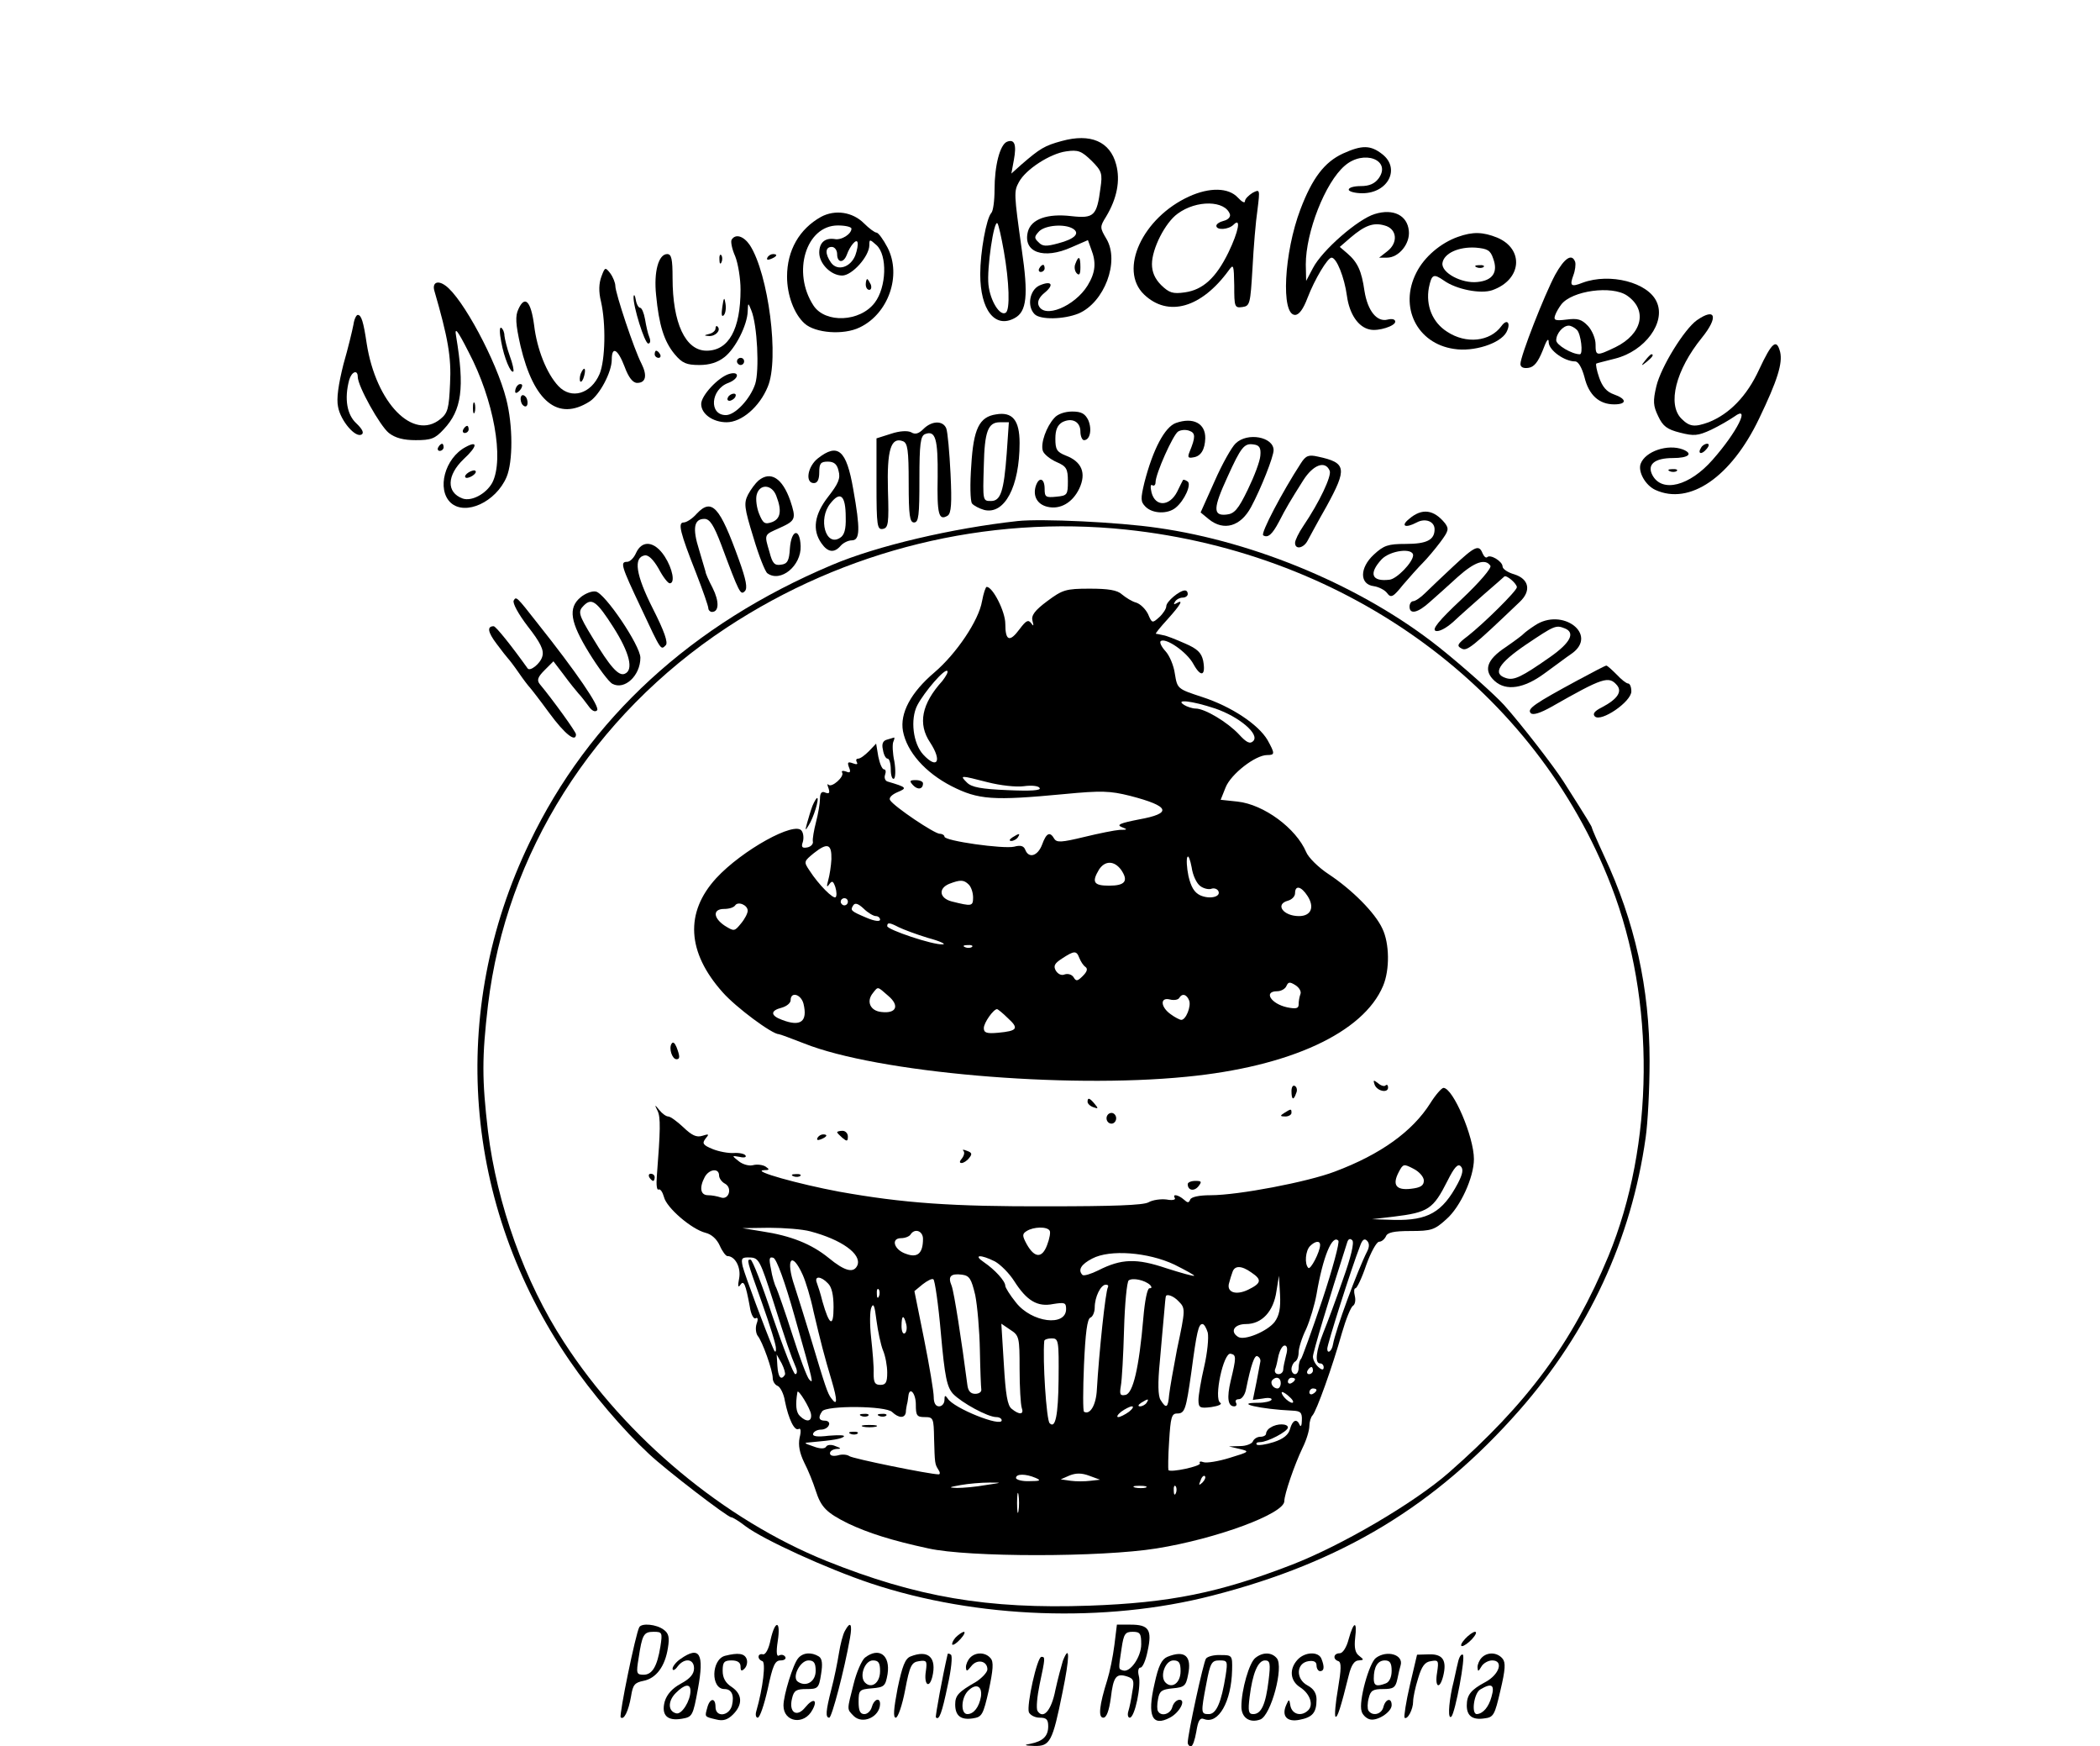 <?xml version="1.0" standalone="no"?>
<!DOCTYPE svg PUBLIC "-//W3C//DTD SVG 20010904//EN"
 "http://www.w3.org/TR/2001/REC-SVG-20010904/DTD/svg10.dtd">
<svg version="1.0" xmlns="http://www.w3.org/2000/svg"
 width="587pt" height="488pt" viewBox="0 0 587 488"
 preserveAspectRatio="xMidYMid meet">

<g transform="translate(0,488) scale(0.1,-0.1)"
fill="#000000" stroke="none">
<path d="M2968 4486 c-48 -13 -61 -21 -112 -65 l-29 -26 7 38 c8 43 2 59 -19
51 -20 -8 -35 -67 -35 -134 0 -31 -4 -60 -9 -65 -14 -15 -31 -110 -31 -171 0
-100 41 -153 96 -123 34 18 39 63 20 192 -22 157 -22 162 -8 188 19 36 88 80
132 86 34 5 43 1 71 -26 29 -29 31 -36 25 -77 -10 -77 -18 -85 -81 -78 -67 8
-113 -8 -122 -44 -14 -57 44 -78 122 -43 l46 20 9 -25 c15 -38 12 -66 -10
-102 -36 -58 -122 -94 -137 -55 -4 10 2 23 17 35 28 23 19 35 -15 20 -27 -13
-35 -58 -13 -80 16 -16 81 -15 123 2 72 31 115 145 78 208 -19 32 -19 34 -1
63 30 50 40 100 28 145 -17 65 -72 88 -152 66z m-162 -308 c15 -85 18 -165 5
-172 -16 -10 -43 33 -48 78 -5 45 15 182 25 172 3 -3 11 -38 18 -78z m193 63
c21 -13 5 -29 -41 -41 -33 -9 -44 -9 -55 3 -13 12 -12 16 2 31 18 17 71 21 94
7z"/>
<path d="M3754 4451 c-52 -24 -86 -69 -119 -156 -46 -121 -55 -295 -15 -295
11 0 23 16 35 48 20 52 56 112 67 112 14 0 36 -55 43 -107 7 -51 32 -88 65
-94 23 -5 70 10 70 22 0 7 -9 9 -21 6 -30 -8 -56 24 -65 80 -8 56 -19 80 -48
105 l-21 18 30 26 c40 34 64 43 95 34 35 -9 39 -48 8 -72 l-23 -18 22 0 c33 0
65 39 61 75 -4 43 -43 63 -95 47 -47 -14 -147 -101 -173 -151 l-19 -36 -1 46
c0 90 54 229 109 276 53 46 131 16 95 -35 -11 -15 -26 -22 -50 -22 -19 0 -34
-4 -34 -10 0 -5 17 -10 38 -10 72 0 107 69 56 109 -33 26 -57 26 -110 2z"/>
<path d="M3324 4331 c-130 -59 -198 -205 -126 -274 67 -64 160 -38 237 68 13
18 14 15 15 -43 0 -60 1 -63 23 -60 21 3 22 9 28 108 3 58 9 131 14 164 7 57
7 58 -14 47 -11 -7 -21 -17 -21 -23 0 -7 -9 -2 -20 10 -26 28 -79 29 -136 3z
m114 -50 c2 -7 -5 -15 -17 -18 -12 -3 -21 -9 -21 -14 0 -13 34 -11 48 3 22 22
14 -19 -14 -77 -35 -72 -72 -105 -122 -112 -34 -5 -44 -1 -66 20 -18 18 -26
37 -26 59 0 43 37 116 72 141 53 39 133 37 146 -2z"/>
<path d="M2295 4274 c-61 -34 -95 -94 -95 -167 0 -52 20 -105 49 -131 30 -27
109 -33 154 -11 80 38 118 145 78 223 -12 23 -26 42 -31 42 -5 0 -21 12 -35
26 -32 32 -81 39 -120 18z m85 -33 c0 -15 -28 -33 -47 -29 -27 4 -43 -10 -43
-38 0 -31 33 -64 64 -64 28 0 76 54 76 85 0 17 1 17 20 0 31 -28 28 -118 -5
-161 -41 -54 -138 -58 -171 -8 -61 93 -21 224 68 224 21 0 38 -4 38 -9z m11
-74 c-13 -34 -50 -46 -68 -21 -17 24 -17 44 2 44 8 0 15 -9 15 -20 0 -25 18
-26 27 -2 9 25 27 46 30 35 2 -6 -1 -22 -6 -36z"/>
<path d="M2420 4085 c0 -8 4 -15 10 -15 5 0 7 7 4 15 -4 8 -8 15 -10 15 -2 0
-4 -7 -4 -15z"/>
<path d="M4075 4218 c-48 -17 -94 -56 -116 -100 -49 -96 2 -198 105 -213 55
-9 130 15 147 47 13 25 2 39 -14 17 -32 -44 -99 -51 -152 -16 -41 26 -60 73
-51 123 8 38 13 40 42 20 35 -25 103 -38 135 -27 83 29 90 115 14 147 -40 16
-68 17 -110 2z m99 -61 c14 -38 -2 -61 -44 -65 -44 -5 -102 26 -98 53 4 27 45
46 93 43 33 -3 41 -7 49 -31z"/>
<path d="M4128 4133 c7 -3 16 -2 19 1 4 3 -2 6 -13 5 -11 0 -14 -3 -6 -6z"/>
<path d="M2045 4210 c-3 -5 1 -26 10 -46 8 -20 15 -62 15 -93 0 -111 -33 -171
-95 -171 -59 0 -95 77 -95 203 0 53 -3 67 -15 67 -24 0 -38 -49 -31 -115 8
-83 22 -129 52 -165 21 -25 33 -30 69 -30 28 0 51 7 70 22 31 24 64 90 65 128
1 25 1 25 10 3 17 -41 23 -168 11 -206 -14 -42 -56 -87 -82 -87 -48 0 -43 72
7 90 31 12 32 34 2 25 -30 -9 -78 -60 -78 -84 0 -28 33 -51 71 -51 42 0 92 43
115 99 33 77 2 316 -50 396 -17 25 -40 33 -51 15z"/>
<path d="M2011 4154 c0 -11 3 -14 6 -6 3 7 2 16 -1 19 -3 4 -6 -2 -5 -13z"/>
<path d="M2145 4160 c-3 -6 1 -7 9 -4 18 7 21 14 7 14 -6 0 -13 -4 -16 -10z"/>
<path d="M3006 4143 c-4 -9 -2 -21 4 -27 7 -7 10 -2 10 17 0 31 -5 34 -14 10z"/>
<path d="M4347 4112 c-30 -56 -97 -227 -97 -249 0 -9 8 -13 22 -11 16 2 27 16
40 48 11 30 17 38 17 23 1 -22 44 -53 74 -53 9 0 19 -18 26 -44 12 -50 41 -76
83 -76 36 0 36 15 -1 28 -20 7 -32 21 -41 47 -7 20 -10 37 -8 39 1 1 26 7 53
14 83 21 142 101 116 158 -24 55 -131 82 -207 54 -33 -13 -37 -9 -26 21 5 13
7 30 5 37 -9 25 -30 11 -56 -36z m201 -58 c58 -40 43 -107 -32 -144 -54 -26
-56 -25 -56 8 0 16 -10 39 -21 51 -18 19 -29 22 -60 18 -32 -4 -37 -2 -32 12
3 9 11 22 17 30 30 39 142 54 184 25z m-140 -96 c11 -11 18 -68 8 -68 -22 0
-66 26 -66 39 0 19 19 41 35 41 6 0 16 -5 23 -12z"/>
<path d="M2905 4130 c-3 -5 -1 -10 4 -10 6 0 11 5 11 10 0 6 -2 10 -4 10 -3 0
-8 -4 -11 -10z"/>
<path d="M1681 4107 c-7 -19 -8 -42 -1 -70 14 -62 12 -163 -4 -202 -24 -56
-79 -72 -115 -34 -33 35 -60 103 -68 170 -9 68 -26 85 -44 45 -9 -19 -8 -41 6
-103 37 -156 105 -211 193 -155 28 18 62 82 62 117 0 39 17 30 36 -20 11 -30
23 -45 35 -45 24 0 29 20 12 54 -20 38 -73 197 -73 217 0 8 -6 24 -14 35 -14
18 -15 18 -25 -9z"/>
<path d="M1214 4068 c38 -131 48 -186 44 -260 -3 -69 -6 -82 -27 -99 -76 -62
-180 45 -206 211 -9 61 -15 80 -25 80 -4 0 -10 -12 -12 -27 -3 -16 -15 -66
-28 -111 -14 -56 -20 -96 -15 -119 7 -39 49 -88 66 -77 7 4 2 15 -15 31 -26
24 -34 68 -20 121 7 24 24 30 24 9 0 -26 62 -137 87 -157 18 -14 41 -20 75
-20 43 0 54 4 78 30 51 54 59 116 35 260 -5 28 3 19 35 -44 70 -133 100 -299
66 -365 -17 -31 -58 -53 -83 -44 -46 17 -44 65 3 110 38 35 41 53 6 34 -59
-31 -82 -119 -42 -156 41 -37 126 2 156 72 18 43 18 144 -1 218 -27 106 -122
283 -170 317 -22 16 -37 8 -31 -14z"/>
<path d="M1771 4051 c-2 -25 31 -131 41 -131 6 0 7 8 3 18 -4 9 -9 32 -12 50
-3 17 -9 32 -14 32 -4 0 -10 10 -12 23 -2 12 -5 16 -6 8z"/>
<path d="M2019 4022 c-3 -20 -2 -29 4 -23 5 5 7 19 5 32 -3 20 -5 19 -9 -9z"/>
<path d="M4743 3985 c-35 -25 -100 -130 -113 -184 -10 -42 -9 -55 5 -84 13
-28 25 -37 61 -46 39 -10 50 -9 87 8 23 11 52 28 65 37 46 34 8 -43 -61 -121
-64 -73 -141 -93 -168 -43 -16 30 6 48 57 48 44 0 58 12 28 24 -42 16 -105 -5
-118 -40 -8 -22 13 -60 41 -73 96 -44 212 36 290 199 52 108 66 155 59 186
-10 39 -23 28 -59 -49 -34 -74 -83 -124 -141 -147 -39 -14 -53 -13 -76 10 -40
40 -16 136 57 226 47 58 39 86 -14 49z"/>
<path d="M1401 3925 c8 -45 27 -90 34 -83 2 2 -2 22 -10 43 -8 22 -14 48 -15
57 0 9 -4 19 -9 22 -5 3 -5 -14 0 -39z"/>
<path d="M2000 3962 c0 -6 -8 -13 -17 -15 -16 -4 -16 -5 -1 -6 18 -1 34 16 24
26 -3 4 -6 1 -6 -5z"/>
<path d="M1830 3890 c0 -5 5 -10 11 -10 5 0 7 5 4 10 -3 6 -8 10 -11 10 -2 0
-4 -4 -4 -10z"/>
<path d="M4599 3873 c-13 -16 -12 -17 4 -4 16 13 21 21 13 21 -2 0 -10 -8 -17
-17z"/>
<path d="M2060 3870 c0 -5 5 -10 10 -10 6 0 10 5 10 10 0 6 -4 10 -10 10 -5 0
-10 -4 -10 -10z"/>
<path d="M1623 3835 c-3 -9 -3 -18 -1 -21 3 -3 8 4 11 16 6 23 -1 27 -10 5z"/>
<path d="M1447 3803 c-4 -3 -7 -11 -7 -17 0 -6 5 -5 12 2 6 6 9 14 7 17 -3 3
-9 2 -12 -2z"/>
<path d="M1457 3773 c-3 -5 -2 -15 2 -22 5 -7 11 -9 14 -4 3 5 2 15 -2 22 -5
7 -11 9 -14 4z"/>
<path d="M2035 3770 c-3 -5 -2 -10 4 -10 5 0 13 5 16 10 3 6 2 10 -4 10 -5 0
-13 -4 -16 -10z"/>
<path d="M1322 3740 c0 -14 2 -19 5 -12 2 6 2 18 0 25 -3 6 -5 1 -5 -13z"/>
<path d="M2784 3722 c-47 -7 -63 -41 -69 -142 -4 -52 -3 -100 2 -107 5 -6 20
-14 34 -18 57 -14 99 65 99 187 0 64 -20 88 -66 80z m30 -109 c-8 -107 -17
-133 -44 -133 -23 0 -23 0 -20 99 2 96 12 121 45 121 l25 0 -6 -87z"/>
<path d="M2947 3712 c-22 -24 -39 -71 -32 -92 3 -9 20 -23 38 -31 28 -12 32
-19 32 -54 0 -38 -2 -40 -32 -43 -30 -3 -33 -1 -33 22 0 30 -16 35 -25 7 -8
-27 4 -50 32 -57 36 -9 71 11 90 51 20 43 7 75 -38 92 -25 10 -29 17 -29 47 0
25 6 38 19 46 27 14 51 2 51 -26 0 -13 5 -24 10 -24 17 0 23 30 12 56 -9 18
-19 24 -45 24 -20 0 -41 -7 -50 -18z"/>
<path d="M3287 3698 c-31 -11 -64 -73 -88 -166 -11 -46 -11 -54 3 -68 20 -20
62 -21 84 -3 25 20 46 67 33 74 -6 4 -11 5 -12 4 -1 -2 -9 -17 -17 -34 -21
-40 -60 -42 -71 -2 -4 16 -3 25 2 21 5 -3 9 1 9 8 0 24 49 133 63 142 8 5 22
6 32 2 17 -6 17 -18 0 -59 -6 -15 -4 -18 11 -15 21 3 32 22 33 53 1 42 -34 60
-82 43z"/>
<path d="M2581 3681 c-13 -13 -23 -16 -34 -9 -10 5 -32 4 -56 -4 l-41 -13 0
-128 c0 -117 2 -128 18 -125 15 3 17 15 14 108 -3 112 8 150 42 137 13 -5 16
-24 16 -117 0 -91 3 -110 15 -110 13 0 15 20 15 120 0 100 3 122 16 127 29 11
36 -13 35 -120 -2 -105 3 -123 28 -108 10 7 12 34 8 117 -3 60 -8 117 -12 127
-9 22 -40 22 -64 -2z"/>
<path d="M1295 3680 c-3 -5 -1 -10 4 -10 6 0 11 5 11 10 0 6 -2 10 -4 10 -3 0
-8 -4 -11 -10z"/>
<path d="M3454 3641 c-11 -10 -38 -58 -59 -106 l-39 -87 23 -19 c42 -34 89
-20 118 34 28 52 63 141 63 159 0 37 -73 51 -106 19z m69 -34 c-1 -16 -17 -58
-35 -95 -27 -56 -38 -68 -60 -70 -38 -4 -37 18 3 105 38 84 47 95 73 91 16 -2
21 -9 19 -31z"/>
<path d="M1225 3630 c-3 -5 -1 -10 4 -10 6 0 11 5 11 10 0 6 -2 10 -4 10 -3 0
-8 -4 -11 -10z"/>
<path d="M4755 3629 c-11 -17 1 -21 15 -4 8 9 8 15 2 15 -6 0 -14 -5 -17 -11z"/>
<path d="M2286 3599 c-29 -23 -36 -69 -11 -69 10 0 15 10 15 30 0 25 4 30 24
30 17 0 26 -7 30 -26 6 -21 -1 -36 -29 -72 -39 -50 -45 -93 -19 -130 18 -26
36 -28 54 -7 7 8 21 15 31 15 23 0 24 31 4 143 -19 110 -43 130 -99 86z m78
-165 c1 -33 -4 -50 -16 -57 -40 -26 -62 53 -27 96 28 36 43 23 43 -39z"/>
<path d="M3636 3585 c-52 -80 -113 -196 -105 -201 13 -8 25 2 44 38 20 39 32
59 68 116 28 44 62 56 74 26 5 -15 -28 -86 -74 -154 -13 -19 -23 -40 -23 -47
0 -20 24 -15 35 6 6 11 29 54 53 96 58 106 56 122 -24 139 -26 6 -34 3 -48
-19z"/>
<path d="M1310 3560 c-8 -5 -12 -11 -9 -14 2 -3 11 -1 19 4 8 5 12 11 9 14 -2
3 -11 1 -19 -4z"/>
<path d="M4668 3563 c7 -3 16 -2 19 1 4 3 -2 6 -13 5 -11 0 -14 -3 -6 -6z"/>
<path d="M2120 3537 c-8 -7 -21 -24 -29 -39 -12 -24 -11 -36 15 -120 15 -51
33 -96 39 -100 37 -27 95 21 93 76 -2 52 -26 47 -30 -6 -2 -35 -7 -44 -25 -46
-18 -3 -24 4 -32 35 -15 51 -16 48 29 68 44 20 46 25 29 76 -22 63 -55 84 -89
56z m50 -43 c16 -41 12 -64 -12 -73 -20 -7 -25 -4 -36 23 -7 17 -10 41 -7 53
8 32 43 30 55 -3z"/>
<path d="M1948 3445 c-12 -14 -29 -25 -37 -25 -17 0 -10 -28 35 -142 19 -49
34 -92 34 -98 0 -5 5 -10 10 -10 20 0 21 29 2 67 -11 21 -20 41 -20 46 -1 4
-9 31 -18 61 -19 60 -14 86 15 86 15 0 26 -17 47 -72 51 -137 54 -142 66 -130
8 8 4 31 -17 89 -53 147 -75 172 -117 128z"/>
<path d="M3939 3430 c-25 -20 -11 -27 21 -10 24 13 50 3 50 -19 0 -30 -22 -41
-81 -41 -49 0 -61 -4 -89 -30 -40 -37 -40 -83 0 -88 14 -2 31 -11 37 -19 11
-15 17 -12 45 23 18 21 43 49 55 61 12 12 34 38 49 58 23 31 25 37 13 53 -31
38 -64 43 -100 12z m11 -102 c-1 -20 -46 -66 -66 -68 -50 -6 -59 17 -22 57 24
25 88 33 88 11z"/>
<path d="M2845 3424 c-182 -20 -393 -69 -520 -123 -391 -165 -679 -429 -845
-776 -228 -473 -186 -1012 112 -1447 63 -92 150 -194 222 -261 49 -46 220
-177 230 -177 4 0 22 -11 40 -25 49 -37 228 -119 351 -160 295 -98 654 -111
953 -34 363 93 624 251 859 518 194 221 313 478 353 762 6 41 11 137 11 214 0
204 -41 389 -127 573 -19 41 -34 76 -34 78 0 4 -11 22 -79 129 -28 44 -118
160 -166 214 -26 29 -117 110 -181 161 -212 169 -513 296 -789 335 -109 16
-324 26 -390 19z m303 -24 c623 -66 1145 -449 1356 -996 124 -320 120 -723 -8
-1034 -101 -243 -227 -413 -446 -605 -97 -85 -300 -204 -440 -258 -202 -78
-340 -106 -565 -114 -285 -10 -483 24 -735 125 -285 115 -560 343 -734 612
-109 167 -187 385 -212 589 -17 145 -17 206 0 352 51 425 293 808 667 1055
331 218 727 315 1117 274z"/>
<path d="M2745 3200 c-9 -54 -72 -147 -133 -199 -66 -56 -97 -114 -88 -164 11
-58 62 -116 136 -154 75 -38 115 -41 315 -22 104 10 128 9 184 -5 112 -29 119
-49 24 -66 -51 -10 -63 -15 -48 -21 18 -7 17 -8 -5 -8 -14 -1 -59 -10 -100
-20 -62 -15 -76 -16 -83 -5 -12 21 -22 17 -34 -16 -12 -32 -37 -40 -47 -15 -4
11 -13 14 -31 9 -30 -7 -195 16 -195 28 0 4 -6 8 -13 8 -15 0 -128 76 -139 94
-4 6 4 15 20 22 29 12 27 14 -27 30 -7 2 -10 11 -7 19 3 8 2 15 -3 15 -5 0
-12 16 -16 36 l-6 36 -20 -21 c-11 -11 -24 -21 -30 -21 -6 0 -7 -4 -4 -10 4
-6 -1 -7 -11 -3 -14 5 -16 3 -11 -11 6 -14 3 -17 -8 -12 -9 3 -14 2 -11 -3 7
-11 -29 -43 -38 -34 -4 4 -4 0 0 -10 4 -13 2 -16 -9 -12 -10 5 -15 -1 -15 -17
0 -13 -5 -42 -11 -65 -6 -23 -10 -47 -9 -54 2 -7 -5 -15 -15 -17 -15 -3 -18 1
-13 15 3 10 2 24 -3 31 -18 29 -167 -54 -239 -132 -88 -96 -82 -207 18 -319
37 -42 138 -117 157 -117 3 0 35 -12 71 -26 203 -81 727 -127 1068 -93 289 28
495 123 550 254 19 45 18 119 -2 160 -20 44 -85 109 -150 152 -29 19 -57 47
-63 62 -28 66 -118 133 -192 141 l-47 5 14 35 c15 37 83 90 116 90 22 0 22 4
1 42 -26 44 -102 94 -182 120 -70 23 -70 23 -77 65 -3 23 -15 51 -26 63 -11
12 -17 24 -14 28 13 12 74 -30 92 -64 21 -38 35 -33 27 10 -5 22 -16 33 -51
48 -25 11 -52 22 -61 23 -9 2 -18 4 -20 4 -2 1 13 19 33 41 36 40 46 57 24 44
-7 -4 -8 -3 -4 4 4 7 14 12 22 12 8 0 14 5 14 10 0 6 -3 10 -8 10 -15 0 -52
-31 -52 -44 0 -7 -9 -21 -20 -31 -19 -17 -20 -17 -31 9 -7 14 -21 28 -33 32
-12 3 -29 14 -40 23 -13 12 -38 16 -90 16 -67 0 -76 -3 -119 -35 -35 -26 -45
-40 -41 -55 4 -15 3 -16 -4 -6 -8 10 -14 7 -32 -17 -28 -38 -40 -33 -40 15 0
34 -35 103 -52 103 -3 0 -9 -18 -13 -40z m-111 -223 c-58 -64 -69 -120 -34
-172 34 -52 20 -76 -19 -34 -29 31 -37 99 -17 138 20 38 77 104 84 96 3 -3 -4
-15 -14 -28z m763 -77 c67 -23 125 -72 106 -91 -9 -9 -19 -4 -40 19 -32 34
-95 72 -121 72 -9 0 -24 5 -32 10 -27 17 21 12 87 -10z m-636 -206 c35 -9 80
-14 101 -11 21 3 41 1 44 -5 5 -7 -25 -9 -90 -6 -73 3 -100 8 -113 21 -21 21
-20 21 58 1z m-437 -215 c-1 -19 -5 -45 -9 -59 -5 -18 -4 -21 3 -11 8 11 11 9
17 -8 4 -13 4 -25 1 -28 -6 -7 -48 35 -73 74 -17 25 -16 26 12 49 38 30 50 26
49 -17z m1031 -75 c9 -7 23 -10 30 -8 7 3 16 1 20 -5 10 -17 -23 -25 -50 -13
-17 8 -26 24 -33 54 -5 24 -6 48 -3 53 3 6 8 -8 12 -29 3 -22 14 -45 24 -52z
m-221 45 c21 -31 11 -44 -34 -44 -43 0 -49 10 -28 45 17 26 43 25 62 -1z
m-426 -41 c7 -7 12 -23 12 -36 0 -25 -4 -25 -60 -11 -34 9 -38 36 -7 49 31 12
41 12 55 -2z m947 -32 c20 -31 10 -56 -24 -56 -44 0 -68 33 -31 43 11 3 20 12
20 21 0 23 17 20 35 -8z m-1285 -16 c0 -5 -4 -10 -10 -10 -5 0 -10 5 -10 10 0
6 5 10 10 10 6 0 10 -4 10 -10z m-280 -25 c0 -7 -8 -23 -19 -36 -18 -22 -19
-22 -45 -6 -33 22 -34 47 -2 47 14 0 27 4 31 10 8 12 35 1 35 -15z m358 -15
c7 0 12 -5 12 -10 0 -6 -16 -4 -37 5 -45 19 -47 21 -38 35 5 8 14 5 29 -9 12
-12 28 -21 34 -21z m64 -31 c12 -6 49 -20 82 -30 34 -9 52 -18 41 -18 -27 -2
-155 41 -155 51 0 11 7 10 32 -3z m205 -55 c-3 -3 -12 -4 -19 -1 -8 3 -5 6 6
6 11 1 17 -2 13 -5z m300 -31 c4 -10 11 -21 17 -25 7 -5 5 -13 -7 -25 -15 -15
-19 -16 -26 -4 -5 8 -16 11 -25 8 -9 -4 -19 1 -25 11 -7 13 -3 20 17 33 35 23
41 23 49 2z m618 -101 c-3 -8 -5 -20 -5 -29 0 -11 -7 -13 -32 -8 -46 10 -67
45 -28 45 11 0 23 7 26 15 5 11 9 12 25 2 11 -7 17 -18 14 -25z m-1152 -5 c32
-27 23 -50 -19 -45 -32 3 -43 30 -24 53 15 19 12 19 43 -8z m-237 -22 c12 -50
-8 -65 -60 -45 -33 12 -33 26 -1 34 14 4 25 13 25 21 0 25 29 17 36 -10z
m1078 9 c6 -16 -9 -54 -22 -54 -4 0 -18 7 -30 16 -28 20 -30 48 -2 41 11 -3
23 -1 26 4 8 14 21 11 28 -7z m-507 -49 c32 -29 27 -36 -27 -41 -32 -3 -40 0
-40 13 0 15 27 53 37 53 2 0 16 -11 30 -25z"/>
<path d="M2479 2813 c-11 -3 -15 -12 -11 -28 2 -14 8 -25 13 -25 5 0 9 -14 9
-31 0 -16 4 -28 9 -25 4 3 5 24 1 48 -5 23 -6 48 -3 55 3 7 4 12 2 12 -2 -1
-11 -3 -20 -6z"/>
<path d="M2552 2686 c13 -14 28 -12 28 5 0 5 -9 9 -20 9 -17 0 -19 -2 -8 -14z"/>
<path d="M2271 2628 c-5 -13 -11 -34 -15 -48 -6 -22 -5 -22 4 -7 14 21 31 77
24 77 -2 0 -8 -10 -13 -22z"/>
<path d="M2830 2540 c-9 -6 -10 -10 -3 -10 6 0 15 5 18 10 8 12 4 12 -15 0z"/>
<path d="M1877 1963 c-8 -13 2 -43 14 -43 10 0 10 8 0 34 -5 12 -10 16 -14 9z"/>
<path d="M3842 1850 c6 -19 38 -26 38 -9 0 7 -3 9 -7 6 -3 -4 -13 -1 -21 6
-13 10 -14 9 -10 -3z"/>
<path d="M3610 1831 c0 -25 6 -27 13 -6 4 8 2 17 -3 20 -6 4 -10 -3 -10 -14z"/>
<path d="M3998 1797 c-50 -79 -139 -143 -267 -191 -76 -29 -270 -66 -347 -66
-33 0 -54 -5 -57 -12 -4 -10 -7 -10 -18 0 -15 13 -33 17 -25 4 3 -5 -8 -7 -23
-4 -16 2 -39 -1 -51 -8 -15 -8 -101 -11 -278 -11 -272 -1 -408 9 -587 41 -112
21 -246 58 -210 60 16 0 17 2 5 10 -8 5 -24 7 -35 4 -11 -3 -29 2 -40 11 -20
16 -20 16 3 12 12 -3 19 -1 16 4 -3 5 -18 8 -33 7 -15 -1 -42 4 -59 11 -27 11
-30 16 -20 29 11 13 10 14 -9 8 -16 -5 -29 1 -53 24 -17 16 -36 30 -42 30 -6
0 -17 8 -25 18 -13 16 -14 16 -5 -2 9 -18 8 -55 -2 -183 -2 -24 0 -40 5 -37 5
2 11 -7 15 -21 7 -30 77 -90 116 -100 17 -4 32 -18 40 -36 7 -16 17 -29 21
-29 22 0 39 -32 33 -63 -4 -20 -3 -27 3 -18 10 15 15 4 27 -61 3 -21 11 -35
16 -32 6 4 8 -2 3 -15 -4 -12 -2 -27 3 -34 13 -15 42 -97 42 -118 0 -9 6 -19
14 -22 7 -3 17 -22 20 -42 10 -50 27 -86 39 -78 5 3 7 -6 2 -25 -4 -21 0 -42
13 -69 11 -21 25 -56 32 -78 15 -47 30 -62 90 -92 57 -27 123 -48 225 -70 112
-25 483 -25 638 0 168 27 357 97 357 132 0 19 28 101 51 149 11 22 19 49 19
61 0 11 4 25 9 30 11 12 55 134 82 230 11 38 25 73 31 76 6 4 8 16 5 28 -3 12
-2 21 2 21 4 0 18 29 30 65 13 36 29 65 36 65 7 0 15 7 19 15 4 11 22 15 69
15 58 0 67 3 100 33 39 34 77 117 77 168 0 62 -58 198 -85 199 -5 0 -22 -19
-37 -43z m-18 -216 c0 -14 -9 -20 -36 -23 -42 -5 -53 11 -34 47 12 23 14 23
41 9 16 -8 29 -23 29 -33z m95 -8 c-43 -81 -84 -104 -178 -102 l-62 2 60 7
c98 12 111 21 151 100 19 38 29 49 37 41 8 -8 6 -21 -8 -48z m-2065 22 c0 -7
7 -18 17 -23 21 -12 10 -47 -13 -38 -9 3 -24 6 -35 6 -21 0 -25 21 -9 51 12
22 40 26 40 4z m255 -156 c87 -23 143 -63 132 -94 -10 -24 -35 -18 -81 20 -48
39 -106 62 -186 74 l-55 9 75 1 c41 0 93 -4 115 -10z m669 2 c3 -4 0 -22 -7
-40 -14 -38 -35 -37 -57 2 -13 24 -13 29 0 37 19 12 57 13 64 1z m-354 -23 c0
-40 -15 -54 -47 -42 -34 11 -44 44 -14 44 11 0 23 5 26 10 12 19 35 10 35 -12z
m1116 -171 c-29 -86 -56 -160 -59 -164 -4 -3 -7 -15 -7 -25 0 -10 -4 -18 -10
-18 -5 0 -10 6 -10 14 0 8 5 18 10 21 6 3 10 15 10 26 0 11 9 41 21 65 11 25
24 69 29 97 18 106 44 168 61 150 4 -4 -16 -79 -45 -166z m58 58 c-19 -55 -44
-122 -55 -149 -21 -53 -24 -86 -9 -86 6 0 10 -5 10 -11 0 -8 -5 -8 -15 1 -8 7
-15 20 -15 29 0 12 43 155 96 320 3 9 8 11 14 5 6 -6 -4 -48 -26 -109z m68 79
c-28 -55 -89 -221 -96 -261 -3 -19 -16 -28 -16 -12 0 12 67 224 92 288 6 17
12 21 19 14 7 -7 7 -17 1 -29z m-132 17 c0 -19 -27 -71 -33 -64 -11 11 -8 48
5 61 14 14 28 16 28 3z m-407 -55 c32 -16 57 -30 55 -31 -2 -2 -37 8 -78 21
-83 28 -125 27 -190 -6 -20 -10 -40 -16 -44 -13 -14 14 -4 30 27 46 49 26 156
18 230 -17z m-1122 -101 c37 -117 49 -152 64 -187 4 -10 3 -18 -2 -18 -5 0
-33 72 -63 160 -29 88 -57 160 -62 160 -11 0 -12 2 32 -121 22 -62 40 -119 39
-128 0 -12 -3 -11 -9 4 -21 49 -78 202 -84 226 -5 23 -3 26 21 25 24 -1 28 -9
64 -121z m60 -43 c55 -194 53 -189 41 -177 -6 6 -27 62 -47 125 -20 63 -41
122 -45 131 -5 9 -12 33 -15 53 -6 29 -5 35 7 31 9 -4 32 -67 59 -163z m560
153 c16 -9 40 -33 54 -55 35 -55 65 -73 109 -64 32 5 36 4 36 -14 0 -50 -96
-38 -140 18 -17 21 -30 42 -30 47 0 13 -29 45 -60 66 -31 21 -9 22 31 2z
m-537 -38 c8 -18 22 -63 30 -102 20 -85 30 -124 51 -194 16 -54 16 -72 -1 -49
-11 14 -17 33 -59 173 -15 50 -35 113 -44 141 -26 76 -8 100 23 31z m1254 7
c30 -20 28 -30 -9 -48 -35 -17 -62 -7 -53 20 2 8 6 21 9 29 6 19 25 19 53 -1z
m-772 -63 c6 -30 12 -99 13 -154 1 -54 3 -104 4 -110 1 -7 -7 -12 -17 -12 -13
0 -20 8 -22 25 -16 123 -37 259 -44 277 -11 26 -3 35 29 31 21 -3 26 -11 37
-57z m-412 33 c11 -10 16 -33 16 -67 0 -58 -12 -51 -31 16 -5 21 -13 45 -16
53 -7 19 12 18 31 -2z m316 -140 c11 -123 17 -150 34 -169 24 -25 97 -65 121
-65 8 0 15 -4 15 -9 0 -20 -135 34 -151 61 -7 10 -9 9 -9 -4 0 -10 -7 -18 -15
-18 -10 0 -15 10 -15 26 0 15 -12 87 -27 162 l-27 134 23 19 c13 10 26 17 30
14 4 -2 14 -70 21 -151z m585 135 c5 -6 5 -9 -2 -9 -6 0 -13 -35 -17 -82 -12
-141 -29 -212 -50 -216 -15 -3 -17 1 -13 25 3 15 7 87 9 158 2 72 8 133 13
137 11 8 45 1 60 -13z m348 -103 c-20 -26 -84 -53 -102 -42 -24 15 -11 36 22
36 44 0 77 35 85 92 l7 43 3 -52 c2 -39 -2 -59 -15 -77z m-466 97 c-7 -11 -25
-184 -31 -286 -2 -43 -19 -72 -36 -62 -3 2 -3 60 0 131 4 89 9 129 18 132 6 2
12 15 12 28 0 30 17 64 31 64 6 0 8 -3 6 -7z m-640 -25 c-3 -8 -6 -5 -6 6 -1
11 2 17 5 13 3 -3 4 -12 1 -19z m837 -14 c20 -20 20 -22 -4 -135 -10 -52 -20
-109 -22 -127 -3 -36 -8 -40 -24 -14 -7 11 -8 47 -2 107 4 50 10 110 12 135 2
25 4 46 5 48 3 7 22 0 35 -14z m-826 -137 c7 -16 12 -44 12 -63 0 -27 -4 -34
-19 -34 -16 0 -19 7 -19 33 1 17 -3 62 -7 99 -4 36 -4 75 1 85 6 13 9 3 14
-37 4 -30 12 -68 18 -83z m65 73 c3 -11 1 -23 -4 -26 -5 -3 -9 6 -9 20 0 31 6
34 13 6z m317 -125 c0 -51 3 -100 6 -109 7 -19 -6 -21 -28 -3 -12 9 -17 40
-22 125 l-7 113 25 -17 c25 -16 26 -21 26 -109z m526 101 c3 -14 -1 -56 -10
-95 -9 -38 -16 -81 -16 -93 0 -22 4 -24 36 -20 20 3 31 8 25 12 -19 11 9 142
29 137 16 -3 16 -10 0 -76 -11 -47 -8 -71 10 -71 6 0 8 5 5 10 -3 6 0 10 8 10
8 0 17 12 20 28 14 69 24 97 32 92 6 -3 9 -9 8 -15 -1 -5 -6 -32 -11 -58 l-10
-49 29 4 c15 3 26 1 23 -4 -3 -4 -19 -8 -36 -8 -73 0 6 -18 95 -22 22 -1 27
-5 26 -27 0 -14 -3 -20 -6 -13 -8 19 -20 14 -27 -11 -4 -16 -18 -28 -46 -37
-22 -7 -43 -10 -47 -7 -3 4 0 7 9 7 21 0 78 30 78 41 0 11 -30 12 -48 0 -8 -4
-13 -12 -13 -17 0 -5 -7 -9 -16 -9 -9 0 -18 -6 -21 -13 -2 -6 -18 -13 -35 -13
l-32 -1 30 -7 c29 -7 28 -8 -28 -25 -32 -10 -65 -15 -73 -12 -8 3 -13 2 -10
-3 5 -8 -83 -27 -88 -19 -1 2 -1 38 2 81 4 66 7 77 22 77 22 0 25 10 40 115
15 113 20 135 31 135 5 0 11 -11 15 -24z m-417 -131 c-1 -100 -9 -139 -25
-122 -9 8 -20 178 -15 230 1 4 10 7 21 7 19 0 20 -6 19 -115z m636 68 c-4 -16
-8 -34 -8 -40 0 -7 -6 -13 -13 -13 -8 0 -12 6 -10 13 3 6 7 24 10 40 4 15 11
27 17 27 7 0 9 -10 4 -27z m-1401 -55 c-11 -17 -19 -6 -21 25 l-2 32 14 -25
c7 -14 11 -28 9 -32z m1476 12 c0 -5 -5 -10 -11 -10 -5 0 -7 5 -4 10 3 6 8 10
11 10 2 0 4 -4 4 -10z m-90 -35 c0 -8 -4 -15 -9 -15 -13 0 -22 16 -14 24 11
11 23 6 23 -9z m40 11 c0 -3 -4 -8 -10 -11 -5 -3 -10 -1 -10 4 0 6 5 11 10 11
6 0 10 -2 10 -4z m60 -30 c0 -3 -4 -8 -10 -11 -5 -3 -10 -1 -10 4 0 6 5 11 10
11 6 0 10 -2 10 -4z m-1413 -68 c3 -21 -13 -23 -31 -5 -11 10 -13 32 -7 67 2
10 36 -46 38 -62z m293 27 c0 -31 3 -35 25 -35 24 0 25 -3 26 -60 2 -70 2 -71
12 -87 5 -7 5 -13 1 -13 -25 0 -241 44 -250 51 -5 4 -20 6 -32 2 -13 -3 -22
-1 -22 6 0 6 8 11 18 12 14 0 14 2 -3 8 -11 5 -23 4 -26 -2 -4 -6 -17 -6 -35
1 -29 10 -29 10 -4 12 56 5 83 9 89 16 3 4 -16 4 -42 2 -33 -4 -47 -2 -44 6 2
6 12 11 22 11 10 0 20 6 22 13 3 6 -2 12 -11 12 -17 0 -20 9 -8 26 11 17 179
16 196 -2 18 -17 35 -18 38 -1 0 6 2 17 3 22 2 6 3 16 4 23 3 29 21 9 21 -23z
m1046 20 c9 -8 11 -15 6 -15 -5 0 -15 7 -22 15 -7 8 -9 15 -6 15 4 0 14 -7 22
-15z m-401 -15 c-3 -5 -12 -10 -18 -10 -7 0 -6 4 3 10 19 12 23 12 15 0z m-49
-25 c-11 -8 -25 -15 -30 -15 -6 0 -2 7 8 15 11 8 25 15 30 15 6 0 2 -7 -8 -15z
m-108 -193 c-16 -2 -40 -2 -55 0 l-28 4 25 11 c18 7 34 7 55 -1 l30 -11 -27
-3z m-153 8 c16 -7 13 -9 -17 -9 -21 -1 -38 4 -38 9 0 12 27 12 55 0z m466
-13 c-10 -9 -11 -8 -5 6 3 10 9 15 12 12 3 -3 0 -11 -7 -18z m-606 -7 c-27 -5
-63 -8 -80 -8 -25 1 -23 2 10 8 22 4 58 7 80 7 38 0 37 0 -10 -7z m448 -7 c-7
-2 -21 -2 -30 0 -10 3 -4 5 12 5 17 0 24 -2 18 -5z m84 -15 c-3 -8 -6 -5 -6 6
-1 11 2 17 5 13 3 -3 4 -12 1 -19z m-440 -50 c-2 -13 -4 -3 -4 22 0 25 2 35 4
23 2 -13 2 -33 0 -45z"/>
<path d="M2408 923 c7 -3 16 -2 19 1 4 3 -2 6 -13 5 -11 0 -14 -3 -6 -6z"/>
<path d="M2458 923 c7 -3 16 -2 19 1 4 3 -2 6 -13 5 -11 0 -14 -3 -6 -6z"/>
<path d="M2413 893 c9 -2 25 -2 35 0 9 3 1 5 -18 5 -19 0 -27 -2 -17 -5z"/>
<path d="M2378 873 c7 -3 16 -2 19 1 4 3 -2 6 -13 5 -11 0 -14 -3 -6 -6z"/>
<path d="M3040 1801 c0 -5 7 -12 16 -15 14 -5 15 -4 4 9 -14 17 -20 19 -20 6z"/>
<path d="M3590 1770 c-13 -8 -12 -10 3 -10 9 0 17 5 17 10 0 12 -1 12 -20 0z"/>
<path d="M3093 1755 c0 -8 6 -15 14 -15 7 0 13 7 13 15 0 8 -6 15 -13 15 -8 0
-14 -7 -14 -15z"/>
<path d="M2340 1716 c0 -2 7 -9 15 -16 12 -10 15 -10 15 4 0 9 -7 16 -15 16
-8 0 -15 -2 -15 -4z"/>
<path d="M2285 1700 c-3 -6 1 -7 9 -4 18 7 21 14 7 14 -6 0 -13 -4 -16 -10z"/>
<path d="M2693 1664 c4 -4 2 -13 -4 -21 -7 -8 -8 -13 -1 -13 5 0 15 6 21 14 9
11 8 15 -6 20 -10 4 -14 4 -10 0z"/>
<path d="M1815 1590 c3 -5 8 -10 11 -10 2 0 4 5 4 10 0 6 -5 10 -11 10 -5 0
-7 -4 -4 -10z"/>
<path d="M2218 1593 c7 -3 16 -2 19 1 4 3 -2 6 -13 5 -11 0 -14 -3 -6 -6z"/>
<path d="M3320 1571 c0 -18 18 -21 30 -6 10 13 9 15 -9 15 -11 0 -21 -4 -21
-9z"/>
<path d="M1778 3335 c-6 -14 -17 -25 -25 -25 -20 0 -17 -11 38 -127 58 -124
56 -120 70 -106 7 7 -4 39 -36 102 -48 95 -55 143 -23 149 10 2 24 -11 39 -37
12 -23 26 -41 31 -41 16 0 8 41 -14 75 -28 43 -63 47 -80 10z"/>
<path d="M4063 3298 c-31 -29 -67 -63 -79 -75 -13 -13 -28 -23 -34 -23 -5 0
-10 -7 -10 -15 0 -23 23 -18 57 13 17 15 52 46 78 70 47 42 77 52 91 31 4 -6
-30 -46 -81 -94 -64 -60 -83 -84 -72 -88 9 -3 29 7 50 26 19 18 58 52 86 77
29 25 54 47 56 49 6 5 35 -20 35 -30 0 -10 -92 -101 -138 -137 -28 -21 -31
-27 -17 -34 15 -9 29 2 163 130 33 31 26 64 -15 77 -18 5 -33 15 -33 22 0 14
-34 35 -43 26 -4 -3 -9 2 -13 11 -10 25 -21 20 -81 -36z"/>
<path d="M1623 3211 c-36 -30 -29 -70 24 -156 26 -42 55 -81 65 -86 34 -18 78
23 78 73 0 34 -100 182 -125 185 -11 2 -30 -6 -42 -16z m91 -83 c46 -72 58
-121 32 -131 -17 -7 -41 20 -89 100 -41 67 -42 74 -25 91 22 22 36 12 82 -60z"/>
<path d="M1436 3202 c-4 -7 13 -38 39 -72 36 -46 46 -67 41 -84 -5 -20 -34
-43 -41 -34 -45 63 -89 118 -95 118 -19 0 -17 -16 8 -49 15 -20 29 -38 32 -41
3 -3 17 -21 30 -40 13 -19 27 -37 30 -40 3 -3 28 -35 55 -72 44 -60 75 -84 75
-60 0 7 -66 98 -101 140 -9 11 -6 20 13 39 l25 25 29 -38 c16 -22 35 -45 41
-52 7 -7 19 -23 28 -35 9 -13 18 -18 24 -12 9 9 -58 107 -167 244 -58 74 -59
75 -66 63z"/>
<path d="M4290 3132 c-14 -9 -27 -19 -30 -22 -3 -4 -26 -21 -52 -39 -53 -35
-62 -65 -30 -94 32 -29 82 -21 139 21 28 20 62 46 77 56 74 53 -27 130 -104
78z m84 -8 c30 -12 16 -40 -41 -80 -80 -56 -101 -66 -123 -59 -39 12 -22 41
56 94 79 53 83 55 108 45z"/>
<path d="M4410 2979 c-120 -65 -143 -80 -131 -92 6 -6 26 0 58 18 144 82 160
87 183 60 15 -18 1 -39 -43 -62 -20 -10 -26 -18 -19 -25 17 -17 102 41 102 70
0 12 -4 22 -9 22 -5 0 -19 11 -32 25 -13 13 -26 25 -29 25 -3 0 -39 -19 -80
-41z"/>
<path d="M1787 333 c-10 -17 -57 -246 -52 -252 9 -9 22 18 29 59 5 32 10 38
35 43 35 7 60 40 68 92 5 30 2 41 -12 51 -20 15 -61 19 -68 7z m59 -54 c-9
-56 -23 -79 -47 -79 -20 0 -21 4 -14 46 10 66 14 74 42 74 24 0 25 -2 19 -41z"/>
<path d="M2154 298 c-5 -26 -14 -42 -21 -41 -16 4 -17 -14 -2 -19 10 -3 2 -74
-17 -140 -3 -10 -1 -18 4 -18 6 0 18 36 28 80 14 66 20 80 36 80 11 0 16 5 13
10 -4 6 -11 7 -17 4 -7 -5 -9 8 -4 40 9 58 -7 61 -20 4z"/>
<path d="M2362 323 c-6 -10 -13 -38 -17 -63 -4 -25 -13 -70 -21 -100 -16 -62
-17 -80 -6 -80 7 0 42 132 58 223 7 39 1 48 -14 20z"/>
<path d="M3115 283 c-4 -32 -13 -76 -20 -98 -22 -70 -26 -105 -11 -105 9 0 16
19 21 55 7 60 15 70 46 60 18 -6 20 -12 14 -43 -3 -21 -8 -45 -11 -54 -3 -10
-1 -18 4 -18 14 0 33 91 25 118 -3 12 -1 22 5 22 6 0 15 21 20 47 13 59 3 73
-48 73 l-38 0 -7 -57z m75 2 c0 -35 -31 -80 -51 -73 -13 4 -13 2 -4 61 6 41
10 47 31 47 21 0 24 -5 24 -35z"/>
<path d="M3770 300 c-6 -24 -17 -40 -25 -40 -18 0 -20 -17 -4 -22 9 -3 8 -23
-1 -77 -7 -40 -10 -75 -7 -78 5 -5 15 26 37 115 7 29 16 42 28 42 15 1 15 2 1
13 -11 8 -14 23 -11 50 6 49 -4 47 -18 -3z"/>
<path d="M2671 304 c-7 -8 -11 -17 -9 -20 3 -2 13 5 23 16 10 11 14 20 9 20
-5 -1 -15 -8 -23 -16z"/>
<path d="M4095 300 c-10 -11 -14 -20 -8 -20 5 0 18 9 28 20 10 11 14 20 8 20
-5 0 -18 -9 -28 -20z"/>
<path d="M1902 244 c-12 -8 -22 -21 -22 -27 0 -7 7 -4 14 6 19 25 46 22 46 -5
0 -16 -11 -29 -37 -43 -24 -13 -39 -30 -45 -50 -10 -38 7 -55 48 -48 29 5 31
7 45 84 18 98 5 121 -49 83z m28 -89 c0 -28 -24 -66 -39 -63 -24 5 -25 34 -2
57 25 25 41 27 41 6z"/>
<path d="M2027 253 c-39 -10 -41 -93 -2 -93 20 0 28 -17 21 -46 -8 -30 -46
-34 -46 -4 0 27 -16 25 -23 -2 -7 -26 -9 -25 25 -33 19 -5 32 -1 47 14 28 28
26 57 -4 77 -17 11 -25 25 -25 45 0 24 4 29 25 29 17 0 25 -6 25 -17 0 -13 3
-14 11 -6 7 7 9 19 6 27 -6 16 -24 18 -60 9z"/>
<path d="M2231 246 c-14 -16 -41 -103 -41 -132 0 -47 58 -56 81 -12 16 29 2
34 -20 7 -24 -30 -47 -14 -37 25 5 22 12 26 40 26 32 0 35 2 41 41 5 30 3 44
-6 50 -21 13 -45 11 -58 -5z m49 -35 c0 -30 -26 -46 -49 -31 -19 11 5 60 29
60 15 0 20 -7 20 -29z"/>
<path d="M2418 248 c-9 -7 -24 -41 -32 -74 -19 -75 -19 -69 0 -89 25 -25 73
-3 74 33 0 20 -17 14 -23 -8 -3 -11 -12 -20 -21 -20 -12 0 -16 10 -16 34 0 33
2 35 37 38 35 3 38 6 44 40 8 53 -24 76 -63 46z m42 -38 c0 -33 -24 -50 -42
-32 -17 17 -1 62 22 62 16 0 20 -7 20 -30z"/>
<path d="M2545 251 c-15 -6 -23 -27 -36 -89 -11 -58 -13 -82 -5 -82 6 0 18 35
26 77 13 69 18 78 39 81 21 3 23 1 19 -28 -6 -37 9 -51 18 -16 13 54 -11 77
-61 57z"/>
<path d="M2649 258 c-14 -60 -35 -174 -33 -177 9 -10 17 12 33 89 10 44 14 83
9 86 -4 3 -8 4 -9 2z"/>
<path d="M2712 248 c-7 -7 -12 -19 -12 -27 1 -13 3 -12 15 3 16 21 45 15 45
-9 0 -8 -15 -24 -32 -35 -49 -28 -58 -38 -58 -63 0 -32 16 -44 49 -39 26 4 29
9 45 79 12 57 14 79 5 89 -14 17 -41 18 -57 2z m30 -109 c-5 -29 -20 -49 -38
-49 -19 0 -18 45 2 65 22 22 40 14 36 -16z"/>
<path d="M2971 239 c-4 -13 -14 -50 -21 -82 -11 -57 -34 -83 -50 -58 -4 7 -1
40 6 74 16 75 16 77 5 77 -12 0 -42 -136 -35 -155 4 -8 17 -15 30 -15 19 0 24
-5 24 -24 0 -28 -15 -42 -50 -49 -19 -3 -17 -5 11 -6 44 -1 51 11 79 150 20
97 21 138 1 88z"/>
<path d="M3263 250 c-16 -7 -25 -25 -36 -76 -21 -90 -6 -120 43 -94 27 14 46
50 27 50 -8 0 -17 -9 -20 -20 -5 -20 -31 -28 -40 -12 -3 4 -3 19 0 34 4 23 11
27 41 30 33 3 37 7 43 38 11 52 -9 70 -58 50z m37 -40 c0 -33 -24 -50 -42 -32
-17 17 -1 62 22 62 16 0 20 -7 20 -30z"/>
<path d="M3371 245 c-7 -9 -51 -211 -51 -235 0 -5 4 -10 9 -10 5 0 11 18 15
41 5 31 10 40 22 35 40 -15 76 49 78 137 1 41 0 42 -32 42 -18 1 -37 -4 -41
-10z m55 -47 c-12 -75 -26 -108 -47 -108 -22 0 -23 2 -7 85 11 59 15 65 37 65
22 0 23 -2 17 -42z"/>
<path d="M3509 247 c-17 -13 -39 -89 -39 -136 0 -31 23 -47 53 -36 30 12 66
147 46 171 -14 17 -39 18 -60 1z m37 -63 c-8 -66 -20 -94 -43 -94 -13 0 -15 8
-10 48 8 65 23 102 43 102 14 0 16 -8 10 -56z"/>
<path d="M3627 242 c-24 -26 -21 -59 7 -77 28 -18 38 -49 23 -64 -19 -19 -45
-12 -50 12 -3 19 -4 20 -11 4 -15 -32 1 -50 36 -43 37 7 48 20 48 57 0 17 -8
30 -25 39 -34 18 -32 63 3 68 15 2 22 -2 22 -12 0 -9 5 -16 10 -16 11 0 13 11
4 34 -8 22 -47 20 -67 -2z"/>
<path d="M3846 247 c-19 -14 -49 -122 -40 -149 2 -9 12 -19 21 -22 20 -8 63
19 63 39 0 22 -17 18 -23 -5 -5 -21 -31 -27 -42 -10 -3 5 -3 21 1 35 5 21 12
25 40 25 29 0 35 4 40 28 3 15 7 32 9 38 9 30 -38 44 -69 21z m44 -36 c0 -17
-6 -31 -16 -35 -26 -10 -34 -7 -34 13 0 33 11 51 31 51 14 0 19 -7 19 -29z"/>
<path d="M3941 171 c-11 -47 -17 -88 -15 -91 8 -7 24 23 24 45 0 11 6 40 14
65 10 34 19 46 36 48 21 4 22 1 17 -32 -7 -41 7 -49 17 -10 11 44 -1 62 -39
61 l-34 -1 -20 -85z"/>
<path d="M4075 233 c-4 -15 -10 -47 -16 -70 -10 -48 -12 -89 -2 -80 11 12 40
167 32 173 -5 3 -11 -8 -14 -23z"/>
<path d="M4142 248 c-7 -7 -12 -19 -12 -27 1 -13 2 -13 11 2 5 9 19 17 30 17
33 0 20 -40 -20 -61 -39 -21 -51 -35 -51 -65 0 -29 16 -41 49 -36 26 3 29 9
45 78 14 59 15 78 6 89 -15 18 -42 19 -58 3z m27 -110 c-8 -29 -24 -47 -41
-48 -16 0 -8 59 10 69 32 19 41 13 31 -21z"/>
</g>
</svg>
